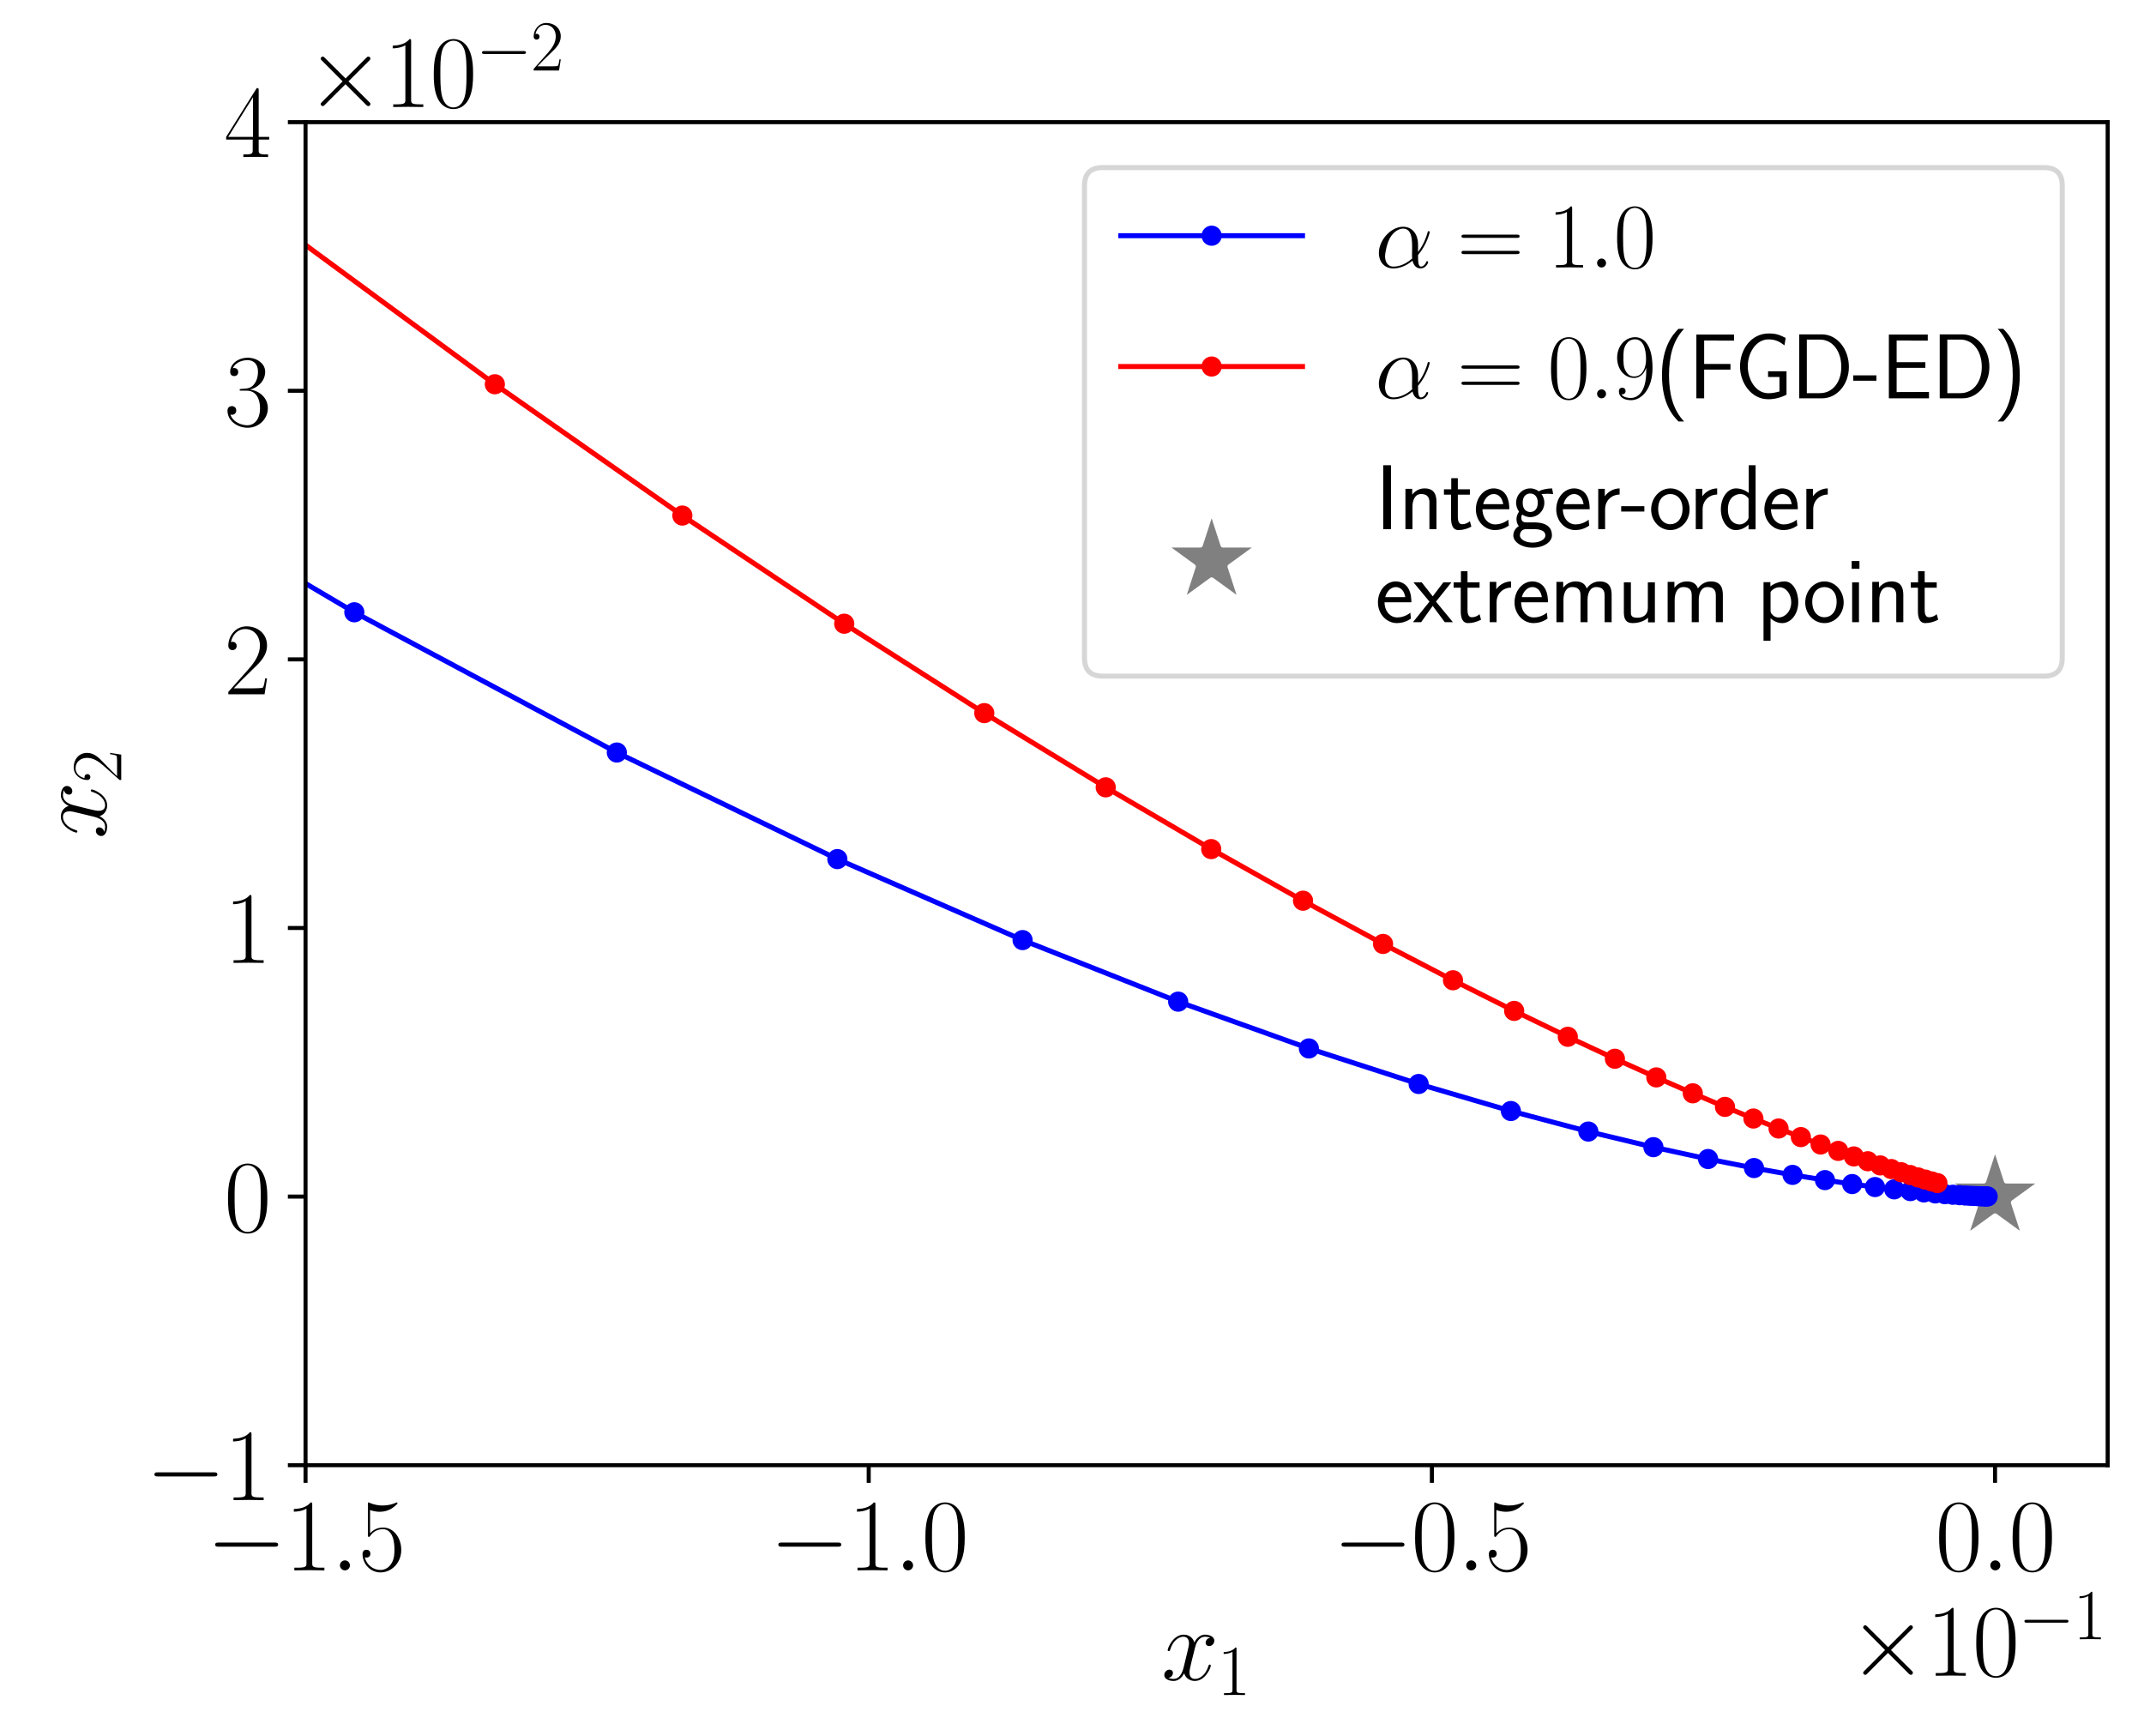 <?xml version="1.0" encoding="utf-8" standalone="no"?>
<!DOCTYPE svg PUBLIC "-//W3C//DTD SVG 1.1//EN"
  "http://www.w3.org/Graphics/SVG/1.1/DTD/svg11.dtd">
<svg xmlns:xlink="http://www.w3.org/1999/xlink" width="424.868pt" height="343.941pt" viewBox="0 0 424.868 343.941" xmlns="http://www.w3.org/2000/svg" version="1.1">
 <defs>
  <style type="text/css">*{stroke-linejoin: round; stroke-linecap: butt}</style>
 </defs>
 <g id="figure_1">
  <g id="patch_1">
   <path d="M 0 343.941 
L 424.868 343.941 
L 424.868 0 
L 0 0 
z
" style="fill: #ffffff"/>
  </g>
  <g id="axes_1">
   <g id="patch_2">
    <path d="M 60.548 290.316 
L 417.668 290.316 
L 417.668 24.204 
L 60.548 24.204 
z
" style="fill: #ffffff"/>
   </g>
   <g id="patch_3">
    <path clip-path="url(#pe78a671570)" style="fill: none; stroke: #ff0000; stroke-width: 2; stroke-linejoin: miter"/>
   </g>
   <g id="PathCollection_1">
    <defs>
     <path id="m0549f849ee" d="M 0 -10 
L -2.245 -3.09 
L -9.511 -3.09 
L -3.633 1.18 
L -5.878 8.09 
L -0 3.82 
L 5.878 8.09 
L 3.633 1.18 
L 9.511 -3.09 
L 2.245 -3.09 
z
" style="stroke: #ffffff"/>
    </defs>
    <g clip-path="url(#pe78a671570)">
     <use xlink:href="#m0549f849ee" x="395.348" y="237.094" style="fill: #808080; stroke: #ffffff"/>
    </g>
   </g>
   <g id="matplotlib.axis_1">
    <g id="xtick_1">
     <g id="line2d_1">
      <defs>
       <path id="m5c9248cb98" d="M 0 0 
L 0 3.5 
" style="stroke: #000000; stroke-width: 0.8"/>
      </defs>
      <g>
       <use xlink:href="#m5c9248cb98" x="60.548" y="290.316" style="stroke: #000000; stroke-width: 0.8"/>
      </g>
     </g>
     <g id="text_1">
      <!-- $\mathdefault{−1.5}$ -->
      <g transform="translate(40.952 311.153) scale(0.2 -0.2)">
       <defs>
        <path id="CMSY10-0" d="M 4218 1472 
C 4326 1472 4442 1472 4442 1600 
C 4442 1728 4326 1728 4218 1728 
L 755 1728 
C 646 1728 531 1728 531 1600 
C 531 1472 646 1472 755 1472 
L 4218 1472 
z
" transform="scale(0.016)"/>
        <path id="CMR17-31" d="M 1702 4083 
C 1702 4217 1696 4224 1606 4224 
C 1357 3927 979 3833 621 3820 
C 602 3820 570 3820 563 3808 
C 557 3795 557 3782 557 3648 
C 755 3648 1088 3686 1344 3839 
L 1344 467 
C 1344 243 1331 166 781 166 
L 589 166 
L 589 0 
C 896 6 1216 12 1523 12 
C 1830 12 2150 6 2458 0 
L 2458 166 
L 2266 166 
C 1715 166 1702 236 1702 467 
L 1702 4083 
z
" transform="scale(0.016)"/>
        <path id="CMMI12-3a" d="M 1178 307 
C 1178 492 1024 620 870 620 
C 685 620 557 467 557 313 
C 557 128 710 0 864 0 
C 1050 0 1178 153 1178 307 
z
" transform="scale(0.016)"/>
        <path id="CMR17-35" d="M 730 3750 
C 794 3724 1056 3641 1325 3641 
C 1920 3641 2246 3961 2432 4140 
C 2432 4191 2432 4224 2394 4224 
C 2387 4224 2374 4224 2323 4198 
C 2099 4102 1837 4032 1517 4032 
C 1325 4032 1037 4055 723 4191 
C 653 4224 640 4224 634 4224 
C 602 4224 595 4217 595 4090 
L 595 2231 
C 595 2113 595 2080 659 2080 
C 691 2080 704 2093 736 2139 
C 941 2435 1222 2560 1542 2560 
C 1766 2560 2246 2415 2246 1293 
C 2246 1087 2246 716 2054 422 
C 1894 159 1645 25 1370 25 
C 947 25 518 319 403 812 
C 429 806 480 793 506 793 
C 589 793 749 838 749 1036 
C 749 1209 627 1280 506 1280 
C 358 1280 262 1190 262 1011 
C 262 454 704 -128 1382 -128 
C 2042 -128 2669 441 2669 1267 
C 2669 2054 2170 2662 1549 2662 
C 1222 2662 947 2540 730 2304 
L 730 3750 
z
" transform="scale(0.016)"/>
       </defs>
       <use xlink:href="#CMSY10-0" transform="scale(0.996)"/>
       <use xlink:href="#CMR17-31" transform="translate(77.487 0) scale(0.996)"/>
       <use xlink:href="#CMMI12-3a" transform="translate(123.178 0) scale(0.996)"/>
       <use xlink:href="#CMR17-35" transform="translate(150.275 0) scale(0.996)"/>
      </g>
     </g>
    </g>
    <g id="xtick_2">
     <g id="line2d_2">
      <g>
       <use xlink:href="#m5c9248cb98" x="172.148" y="290.316" style="stroke: #000000; stroke-width: 0.8"/>
      </g>
     </g>
     <g id="text_2">
      <!-- $\mathdefault{−1.0}$ -->
      <g transform="translate(152.552 311.153) scale(0.2 -0.2)">
       <defs>
        <path id="CMR17-30" d="M 2688 2038 
C 2688 2430 2682 3099 2413 3613 
C 2176 4063 1798 4224 1466 4224 
C 1158 4224 768 4082 525 3620 
C 269 3137 243 2539 243 2038 
C 243 1671 250 1112 448 623 
C 723 -39 1216 -128 1466 -128 
C 1760 -128 2208 -7 2470 604 
C 2662 1048 2688 1568 2688 2038 
z
M 1466 -26 
C 1056 -26 813 328 723 816 
C 653 1196 653 1749 653 2109 
C 653 2604 653 3015 736 3407 
C 858 3954 1216 4121 1466 4121 
C 1728 4121 2067 3947 2189 3420 
C 2272 3054 2278 2623 2278 2109 
C 2278 1691 2278 1176 2202 797 
C 2067 96 1690 -26 1466 -26 
z
" transform="scale(0.016)"/>
       </defs>
       <use xlink:href="#CMSY10-0" transform="scale(0.996)"/>
       <use xlink:href="#CMR17-31" transform="translate(77.487 0) scale(0.996)"/>
       <use xlink:href="#CMMI12-3a" transform="translate(123.178 0) scale(0.996)"/>
       <use xlink:href="#CMR17-30" transform="translate(150.275 0) scale(0.996)"/>
      </g>
     </g>
    </g>
    <g id="xtick_3">
     <g id="line2d_3">
      <g>
       <use xlink:href="#m5c9248cb98" x="283.748" y="290.316" style="stroke: #000000; stroke-width: 0.8"/>
      </g>
     </g>
     <g id="text_3">
      <!-- $\mathdefault{−0.5}$ -->
      <g transform="translate(264.152 311.153) scale(0.2 -0.2)">
       <use xlink:href="#CMSY10-0" transform="scale(0.996)"/>
       <use xlink:href="#CMR17-30" transform="translate(77.487 0) scale(0.996)"/>
       <use xlink:href="#CMMI12-3a" transform="translate(123.178 0) scale(0.996)"/>
       <use xlink:href="#CMR17-35" transform="translate(150.275 0) scale(0.996)"/>
      </g>
     </g>
    </g>
    <g id="xtick_4">
     <g id="line2d_4">
      <g>
       <use xlink:href="#m5c9248cb98" x="395.348" y="290.316" style="stroke: #000000; stroke-width: 0.8"/>
      </g>
     </g>
     <g id="text_4">
      <!-- $\mathdefault{0.0}$ -->
      <g transform="translate(383.5 311.153) scale(0.2 -0.2)">
       <use xlink:href="#CMR17-30" transform="scale(0.996)"/>
       <use xlink:href="#CMMI12-3a" transform="translate(45.69 0) scale(0.996)"/>
       <use xlink:href="#CMR17-30" transform="translate(72.788 0) scale(0.996)"/>
      </g>
     </g>
    </g>
    <g id="text_5">
     <!-- $x_1$ -->
     <g transform="translate(230.151 332.866) scale(0.2 -0.2)">
      <defs>
       <path id="CMMI12-78" d="M 3034 2624 
C 2829 2585 2752 2431 2752 2310 
C 2752 2156 2874 2105 2963 2105 
C 3155 2105 3290 2271 3290 2444 
C 3290 2694 2982 2816 2714 2816 
C 2323 2816 2106 2451 2048 2329 
C 1901 2790 1504 2816 1389 2816 
C 736 2816 390 1993 390 1849 
C 390 1823 416 1790 461 1790 
C 512 1790 525 1829 538 1855 
C 755 2572 1184 2687 1370 2687 
C 1658 2687 1715 2438 1715 2284 
C 1715 2143 1677 1993 1600 1678 
L 1382 778 
C 1286 390 1101 64 762 64 
C 730 64 570 64 435 126 
C 666 166 717 358 717 435 
C 717 563 621 640 499 640 
C 346 640 179 505 179 300 
C 179 57 480 -64 755 -64 
C 1062 -64 1280 153 1414 415 
C 1517 64 1837 -64 2074 -64 
C 2726 -64 3072 751 3072 896 
C 3072 929 3046 955 3008 955 
C 2950 955 2944 922 2925 870 
C 2752 300 2381 64 2093 64 
C 1869 64 1747 204 1747 467 
C 1747 607 1773 712 1875 1146 
L 2099 2039 
C 2195 2425 2413 2687 2707 2687 
C 2720 2687 2899 2687 3034 2624 
z
" transform="scale(0.016)"/>
      </defs>
      <use xlink:href="#CMMI12-78" transform="scale(0.996)"/>
      <use xlink:href="#CMR17-31" transform="translate(55.434 -14.944) scale(0.697)"/>
     </g>
    </g>
    <g id="text_6">
     <!-- $\times\mathdefault{10^{−1}}\mathdefault{}$ -->
     <g transform="translate(366.218 332.033) scale(0.2 -0.2)">
      <defs>
       <path id="CMSY10-2" d="M 2490 1775 
L 1210 3046 
C 1133 3123 1120 3136 1069 3136 
C 1005 3136 941 3078 941 3008 
C 941 2963 954 2950 1024 2880 
L 2304 1596 
L 1024 313 
C 954 243 941 230 941 185 
C 941 115 1005 57 1069 57 
C 1120 57 1133 70 1210 147 
L 2483 1418 
L 3808 95 
C 3821 89 3866 57 3904 57 
C 3981 57 4032 115 4032 185 
C 4032 198 4032 223 4013 255 
C 4006 268 2989 1271 2669 1596 
L 3840 2765 
C 3872 2803 3968 2886 4000 2925 
C 4006 2937 4032 2963 4032 3008 
C 4032 3078 3981 3136 3904 3136 
C 3853 3136 3827 3110 3757 3040 
L 2490 1775 
z
" transform="scale(0.016)"/>
      </defs>
      <use xlink:href="#CMSY10-2" transform="scale(0.996)"/>
      <use xlink:href="#CMR17-31" transform="translate(77.487 0) scale(0.996)"/>
      <use xlink:href="#CMR17-30" transform="translate(123.178 0) scale(0.996)"/>
      <use xlink:href="#CMSY10-0" transform="translate(168.868 36.154) scale(0.697)"/>
      <use xlink:href="#CMR17-31" transform="translate(223.109 36.154) scale(0.697)"/>
     </g>
    </g>
   </g>
   <g id="matplotlib.axis_2">
    <g id="ytick_1">
     <g id="line2d_5">
      <defs>
       <path id="m6c30bef9ab" d="M 0 0 
L -3.5 0 
" style="stroke: #000000; stroke-width: 0.8"/>
      </defs>
      <g>
       <use xlink:href="#m6c30bef9ab" x="60.548" y="290.316" style="stroke: #000000; stroke-width: 0.8"/>
      </g>
     </g>
     <g id="text_7">
      <!-- $\mathdefault{−1}$ -->
      <g transform="translate(28.913 297.235) scale(0.2 -0.2)">
       <use xlink:href="#CMSY10-0" transform="scale(0.996)"/>
       <use xlink:href="#CMR17-31" transform="translate(77.487 0) scale(0.996)"/>
      </g>
     </g>
    </g>
    <g id="ytick_2">
     <g id="line2d_6">
      <g>
       <use xlink:href="#m6c30bef9ab" x="60.548" y="237.094" style="stroke: #000000; stroke-width: 0.8"/>
      </g>
     </g>
     <g id="text_8">
      <!-- $\mathdefault{0}$ -->
      <g transform="translate(44.41 244.012) scale(0.2 -0.2)">
       <use xlink:href="#CMR17-30" transform="scale(0.996)"/>
      </g>
     </g>
    </g>
    <g id="ytick_3">
     <g id="line2d_7">
      <g>
       <use xlink:href="#m6c30bef9ab" x="60.548" y="183.871" style="stroke: #000000; stroke-width: 0.8"/>
      </g>
     </g>
     <g id="text_9">
      <!-- $\mathdefault{1}$ -->
      <g transform="translate(44.41 190.79) scale(0.2 -0.2)">
       <use xlink:href="#CMR17-31" transform="scale(0.996)"/>
      </g>
     </g>
    </g>
    <g id="ytick_4">
     <g id="line2d_8">
      <g>
       <use xlink:href="#m6c30bef9ab" x="60.548" y="130.649" style="stroke: #000000; stroke-width: 0.8"/>
      </g>
     </g>
     <g id="text_10">
      <!-- $\mathdefault{2}$ -->
      <g transform="translate(44.41 137.567) scale(0.2 -0.2)">
       <defs>
        <path id="CMR17-32" d="M 2669 990 
L 2554 990 
C 2490 537 2438 460 2413 422 
C 2381 371 1920 371 1830 371 
L 602 371 
C 832 620 1280 1073 1824 1596 
C 2214 1966 2669 2400 2669 3033 
C 2669 3788 2067 4224 1395 4224 
C 691 4224 262 3603 262 3027 
C 262 2777 448 2745 525 2745 
C 589 2745 781 2783 781 3007 
C 781 3206 614 3264 525 3264 
C 486 3264 448 3257 422 3244 
C 544 3788 915 4057 1306 4057 
C 1862 4057 2227 3616 2227 3033 
C 2227 2477 1901 1998 1536 1583 
L 262 147 
L 262 0 
L 2515 0 
L 2669 990 
z
" transform="scale(0.016)"/>
       </defs>
       <use xlink:href="#CMR17-32" transform="scale(0.996)"/>
      </g>
     </g>
    </g>
    <g id="ytick_5">
     <g id="line2d_9">
      <g>
       <use xlink:href="#m6c30bef9ab" x="60.548" y="77.426" style="stroke: #000000; stroke-width: 0.8"/>
      </g>
     </g>
     <g id="text_11">
      <!-- $\mathdefault{3}$ -->
      <g transform="translate(44.41 84.345) scale(0.2 -0.2)">
       <defs>
        <path id="CMR17-33" d="M 1414 2176 
C 1984 2176 2234 1673 2234 1094 
C 2234 322 1824 25 1453 25 
C 1114 25 563 193 390 691 
C 422 678 454 678 486 678 
C 640 678 755 780 755 947 
C 755 1132 614 1216 486 1216 
C 378 1216 211 1164 211 927 
C 211 335 787 -128 1466 -128 
C 2176 -128 2720 432 2720 1087 
C 2720 1718 2208 2176 1600 2246 
C 2086 2347 2554 2776 2554 3353 
C 2554 3856 2048 4224 1472 4224 
C 890 4224 378 3862 378 3347 
C 378 3123 544 3084 627 3084 
C 762 3084 877 3167 877 3334 
C 877 3500 762 3584 627 3584 
C 602 3584 570 3584 544 3571 
C 730 3999 1235 4076 1459 4076 
C 1683 4076 2106 3966 2106 3347 
C 2106 3167 2080 2851 1862 2574 
C 1670 2329 1453 2316 1242 2297 
C 1210 2297 1062 2284 1037 2284 
C 992 2278 966 2272 966 2227 
C 966 2182 973 2176 1101 2176 
L 1414 2176 
z
" transform="scale(0.016)"/>
       </defs>
       <use xlink:href="#CMR17-33" transform="scale(0.996)"/>
      </g>
     </g>
    </g>
    <g id="ytick_6">
     <g id="line2d_10">
      <g>
       <use xlink:href="#m6c30bef9ab" x="60.548" y="24.204" style="stroke: #000000; stroke-width: 0.8"/>
      </g>
     </g>
     <g id="text_12">
      <!-- $\mathdefault{4}$ -->
      <g transform="translate(44.41 31.123) scale(0.2 -0.2)">
       <defs>
        <path id="CMR17-34" d="M 2150 4147 
C 2150 4281 2144 4288 2029 4288 
L 128 1254 
L 128 1088 
L 1779 1088 
L 1779 460 
C 1779 230 1766 166 1318 166 
L 1197 166 
L 1197 0 
C 1402 12 1747 12 1965 12 
C 2182 12 2528 12 2733 0 
L 2733 166 
L 2611 166 
C 2163 166 2150 230 2150 460 
L 2150 1088 
L 2803 1088 
L 2803 1254 
L 2150 1254 
L 2150 4147 
z
M 1798 3723 
L 1798 1254 
L 256 1254 
L 1798 3723 
z
" transform="scale(0.016)"/>
       </defs>
       <use xlink:href="#CMR17-34" transform="scale(0.996)"/>
      </g>
     </g>
    </g>
    <g id="text_13">
     <!-- $x_2$ -->
     <g transform="translate(21.037 166.218) rotate(-90) scale(0.2 -0.2)">
      <use xlink:href="#CMMI12-78" transform="scale(0.996)"/>
      <use xlink:href="#CMR17-32" transform="translate(55.434 -14.944) scale(0.697)"/>
     </g>
    </g>
    <g id="text_14">
     <!-- $\times\mathdefault{10^{−2}}\mathdefault{}$ -->
     <g transform="translate(60.548 21.204) scale(0.2 -0.2)">
      <use xlink:href="#CMSY10-2" transform="scale(0.996)"/>
      <use xlink:href="#CMR17-31" transform="translate(77.487 0) scale(0.996)"/>
      <use xlink:href="#CMR17-30" transform="translate(123.178 0) scale(0.996)"/>
      <use xlink:href="#CMSY10-0" transform="translate(168.868 36.154) scale(0.697)"/>
      <use xlink:href="#CMR17-32" transform="translate(223.109 36.154) scale(0.697)"/>
     </g>
    </g>
   </g>
   <g id="QuadContourSet_1">
    <path clip-path="url(#pe78a671570)" style="fill: none; stroke: #440154"/>
    <path d="M 0 0 
" clip-path="url(#pe78a671570)" style="fill: none; stroke: #471365"/>
    <path d="M 0 0 
" clip-path="url(#pe78a671570)" style="fill: none; stroke: #482374"/>
    <path d="M 0 0 
" clip-path="url(#pe78a671570)" style="fill: none; stroke: #46327e"/>
    <path d="M 0 0 
" clip-path="url(#pe78a671570)" style="fill: none; stroke: #424086"/>
    <path d="M 0 0 
" clip-path="url(#pe78a671570)" style="fill: none; stroke: #3d4e8a"/>
    <path d="M 0 0 
" clip-path="url(#pe78a671570)" style="fill: none; stroke: #365c8d"/>
    <path d="M 0 0 
" clip-path="url(#pe78a671570)" style="fill: none; stroke: #31688e"/>
    <path d="M 0 0 
" clip-path="url(#pe78a671570)" style="fill: none; stroke: #2c738e"/>
    <path d="M 0 0 
" clip-path="url(#pe78a671570)" style="fill: none; stroke: #277f8e"/>
    <path d="M 0 0 
" clip-path="url(#pe78a671570)" style="fill: none; stroke: #238a8d"/>
    <path d="M 0 0 
" clip-path="url(#pe78a671570)" style="fill: none; stroke: #1f968b"/>
    <path d="M 0 0 
" clip-path="url(#pe78a671570)" style="fill: none; stroke: #1fa187"/>
    <path clip-path="url(#pe78a671570)" style="fill: none; stroke: #26ad81"/>
    <path clip-path="url(#pe78a671570)" style="fill: none; stroke: #35b779"/>
    <path clip-path="url(#pe78a671570)" style="fill: none; stroke: #4ac16d"/>
    <path clip-path="url(#pe78a671570)" style="fill: none; stroke: #65cb5e"/>
    <path clip-path="url(#pe78a671570)" style="fill: none; stroke: #81d34d"/>
    <path clip-path="url(#pe78a671570)" style="fill: none; stroke: #a0da39"/>
    <path clip-path="url(#pe78a671570)" style="fill: none; stroke: #c0df25"/>
    <path clip-path="url(#pe78a671570)" style="fill: none; stroke: #dfe318"/>
    <path clip-path="url(#pe78a671570)" style="fill: none; stroke: #fde725"/>
   </g>
   <g id="line2d_11">
    <path d="M -1 78.7 
L 8.286 84.759 
L 70.216 121.319 
L 122.237 149.105 
L 165.935 170.222 
L 202.641 186.271 
L 233.474 198.469 
L 259.374 207.739 
L 281.13 214.784 
L 299.405 220.138 
L 314.756 224.208 
L 327.65 227.3 
L 338.482 229.651 
L 347.581 231.437 
L 355.223 232.795 
L 361.643 233.826 
L 367.036 234.61 
L 371.566 235.206 
L 375.371 235.659 
L 378.568 236.004 
L 381.252 236.265 
L 383.508 236.464 
L 385.402 236.615 
L 386.994 236.73 
L 388.33 236.817 
L 389.453 236.884 
L 390.396 236.934 
L 391.189 236.972 
L 391.854 237.001 
L 392.413 237.024 
L 392.883 237.04 
L 393.277 237.053 
L 393.609 237.063 
L 393.887 237.07 
" clip-path="url(#pe78a671570)" style="fill: none; stroke: #0000ff; stroke-linecap: square"/>
    <defs>
     <path id="m6ba8fd4a42" d="M 0 1.5 
C 0.398 1.5 0.779 1.342 1.061 1.061 
C 1.342 0.779 1.5 0.398 1.5 0 
C 1.5 -0.398 1.342 -0.779 1.061 -1.061 
C 0.779 -1.342 0.398 -1.5 0 -1.5 
C -0.398 -1.5 -0.779 -1.342 -1.061 -1.061 
C -1.342 -0.779 -1.5 -0.398 -1.5 0 
C -1.5 0.398 -1.342 0.779 -1.061 1.061 
C -0.779 1.342 -0.398 1.5 0 1.5 
z
" style="stroke: #0000ff"/>
    </defs>
    <g clip-path="url(#pe78a671570)">
     <use xlink:href="#m6ba8fd4a42" x="-1" y="78.7" style="fill: #0000ff; stroke: #0000ff"/>
     <use xlink:href="#m6ba8fd4a42" x="8.286" y="84.759" style="fill: #0000ff; stroke: #0000ff"/>
     <use xlink:href="#m6ba8fd4a42" x="70.216" y="121.319" style="fill: #0000ff; stroke: #0000ff"/>
     <use xlink:href="#m6ba8fd4a42" x="122.237" y="149.105" style="fill: #0000ff; stroke: #0000ff"/>
     <use xlink:href="#m6ba8fd4a42" x="165.935" y="170.222" style="fill: #0000ff; stroke: #0000ff"/>
     <use xlink:href="#m6ba8fd4a42" x="202.641" y="186.271" style="fill: #0000ff; stroke: #0000ff"/>
     <use xlink:href="#m6ba8fd4a42" x="233.474" y="198.469" style="fill: #0000ff; stroke: #0000ff"/>
     <use xlink:href="#m6ba8fd4a42" x="259.374" y="207.739" style="fill: #0000ff; stroke: #0000ff"/>
     <use xlink:href="#m6ba8fd4a42" x="281.13" y="214.784" style="fill: #0000ff; stroke: #0000ff"/>
     <use xlink:href="#m6ba8fd4a42" x="299.405" y="220.138" style="fill: #0000ff; stroke: #0000ff"/>
     <use xlink:href="#m6ba8fd4a42" x="314.756" y="224.208" style="fill: #0000ff; stroke: #0000ff"/>
     <use xlink:href="#m6ba8fd4a42" x="327.65" y="227.3" style="fill: #0000ff; stroke: #0000ff"/>
     <use xlink:href="#m6ba8fd4a42" x="338.482" y="229.651" style="fill: #0000ff; stroke: #0000ff"/>
     <use xlink:href="#m6ba8fd4a42" x="347.581" y="231.437" style="fill: #0000ff; stroke: #0000ff"/>
     <use xlink:href="#m6ba8fd4a42" x="355.223" y="232.795" style="fill: #0000ff; stroke: #0000ff"/>
     <use xlink:href="#m6ba8fd4a42" x="361.643" y="233.826" style="fill: #0000ff; stroke: #0000ff"/>
     <use xlink:href="#m6ba8fd4a42" x="367.036" y="234.61" style="fill: #0000ff; stroke: #0000ff"/>
     <use xlink:href="#m6ba8fd4a42" x="371.566" y="235.206" style="fill: #0000ff; stroke: #0000ff"/>
     <use xlink:href="#m6ba8fd4a42" x="375.371" y="235.659" style="fill: #0000ff; stroke: #0000ff"/>
     <use xlink:href="#m6ba8fd4a42" x="378.568" y="236.004" style="fill: #0000ff; stroke: #0000ff"/>
     <use xlink:href="#m6ba8fd4a42" x="381.252" y="236.265" style="fill: #0000ff; stroke: #0000ff"/>
     <use xlink:href="#m6ba8fd4a42" x="383.508" y="236.464" style="fill: #0000ff; stroke: #0000ff"/>
     <use xlink:href="#m6ba8fd4a42" x="385.402" y="236.615" style="fill: #0000ff; stroke: #0000ff"/>
     <use xlink:href="#m6ba8fd4a42" x="386.994" y="236.73" style="fill: #0000ff; stroke: #0000ff"/>
     <use xlink:href="#m6ba8fd4a42" x="388.33" y="236.817" style="fill: #0000ff; stroke: #0000ff"/>
     <use xlink:href="#m6ba8fd4a42" x="389.453" y="236.884" style="fill: #0000ff; stroke: #0000ff"/>
     <use xlink:href="#m6ba8fd4a42" x="390.396" y="236.934" style="fill: #0000ff; stroke: #0000ff"/>
     <use xlink:href="#m6ba8fd4a42" x="391.189" y="236.972" style="fill: #0000ff; stroke: #0000ff"/>
     <use xlink:href="#m6ba8fd4a42" x="391.854" y="237.001" style="fill: #0000ff; stroke: #0000ff"/>
     <use xlink:href="#m6ba8fd4a42" x="392.413" y="237.024" style="fill: #0000ff; stroke: #0000ff"/>
     <use xlink:href="#m6ba8fd4a42" x="392.883" y="237.04" style="fill: #0000ff; stroke: #0000ff"/>
     <use xlink:href="#m6ba8fd4a42" x="393.277" y="237.053" style="fill: #0000ff; stroke: #0000ff"/>
     <use xlink:href="#m6ba8fd4a42" x="393.609" y="237.063" style="fill: #0000ff; stroke: #0000ff"/>
     <use xlink:href="#m6ba8fd4a42" x="393.887" y="237.07" style="fill: #0000ff; stroke: #0000ff"/>
    </g>
   </g>
   <g id="line2d_12">
    <path d="M -1 0.925 
L 4.778 5.635 
L 54.941 44.431 
L 98.065 76.137 
L 135.219 102.154 
L 167.298 123.584 
L 195.054 141.301 
L 219.117 156.002 
L 240.02 168.241 
L 258.212 178.464 
L 274.075 187.03 
L 287.932 194.23 
L 300.057 200.3 
L 310.686 205.431 
L 320.018 209.781 
L 328.225 213.478 
L 335.454 216.629 
L 341.831 219.32 
L 347.466 221.625 
L 352.451 223.603 
L 356.869 225.305 
L 360.789 226.772 
L 364.272 228.04 
L 367.37 229.137 
L 370.131 230.089 
L 372.594 230.917 
L 374.793 231.637 
L 376.76 232.266 
L 378.52 232.816 
L 380.099 233.297 
L 381.515 233.719 
L 382.787 234.089 
L 383.931 234.415 
" clip-path="url(#pe78a671570)" style="fill: none; stroke: #ff0000; stroke-linecap: square"/>
    <defs>
     <path id="mb001b537ce" d="M 0 1.5 
C 0.398 1.5 0.779 1.342 1.061 1.061 
C 1.342 0.779 1.5 0.398 1.5 0 
C 1.5 -0.398 1.342 -0.779 1.061 -1.061 
C 0.779 -1.342 0.398 -1.5 0 -1.5 
C -0.398 -1.5 -0.779 -1.342 -1.061 -1.061 
C -1.342 -0.779 -1.5 -0.398 -1.5 0 
C -1.5 0.398 -1.342 0.779 -1.061 1.061 
C -0.779 1.342 -0.398 1.5 0 1.5 
z
" style="stroke: #ff0000"/>
    </defs>
    <g clip-path="url(#pe78a671570)">
     <use xlink:href="#mb001b537ce" x="-1" y="0.925" style="fill: #ff0000; stroke: #ff0000"/>
     <use xlink:href="#mb001b537ce" x="4.778" y="5.635" style="fill: #ff0000; stroke: #ff0000"/>
     <use xlink:href="#mb001b537ce" x="54.941" y="44.431" style="fill: #ff0000; stroke: #ff0000"/>
     <use xlink:href="#mb001b537ce" x="98.065" y="76.137" style="fill: #ff0000; stroke: #ff0000"/>
     <use xlink:href="#mb001b537ce" x="135.219" y="102.154" style="fill: #ff0000; stroke: #ff0000"/>
     <use xlink:href="#mb001b537ce" x="167.298" y="123.584" style="fill: #ff0000; stroke: #ff0000"/>
     <use xlink:href="#mb001b537ce" x="195.054" y="141.301" style="fill: #ff0000; stroke: #ff0000"/>
     <use xlink:href="#mb001b537ce" x="219.117" y="156.002" style="fill: #ff0000; stroke: #ff0000"/>
     <use xlink:href="#mb001b537ce" x="240.02" y="168.241" style="fill: #ff0000; stroke: #ff0000"/>
     <use xlink:href="#mb001b537ce" x="258.212" y="178.464" style="fill: #ff0000; stroke: #ff0000"/>
     <use xlink:href="#mb001b537ce" x="274.075" y="187.03" style="fill: #ff0000; stroke: #ff0000"/>
     <use xlink:href="#mb001b537ce" x="287.932" y="194.23" style="fill: #ff0000; stroke: #ff0000"/>
     <use xlink:href="#mb001b537ce" x="300.057" y="200.3" style="fill: #ff0000; stroke: #ff0000"/>
     <use xlink:href="#mb001b537ce" x="310.686" y="205.431" style="fill: #ff0000; stroke: #ff0000"/>
     <use xlink:href="#mb001b537ce" x="320.018" y="209.781" style="fill: #ff0000; stroke: #ff0000"/>
     <use xlink:href="#mb001b537ce" x="328.225" y="213.478" style="fill: #ff0000; stroke: #ff0000"/>
     <use xlink:href="#mb001b537ce" x="335.454" y="216.629" style="fill: #ff0000; stroke: #ff0000"/>
     <use xlink:href="#mb001b537ce" x="341.831" y="219.32" style="fill: #ff0000; stroke: #ff0000"/>
     <use xlink:href="#mb001b537ce" x="347.466" y="221.625" style="fill: #ff0000; stroke: #ff0000"/>
     <use xlink:href="#mb001b537ce" x="352.451" y="223.603" style="fill: #ff0000; stroke: #ff0000"/>
     <use xlink:href="#mb001b537ce" x="356.869" y="225.305" style="fill: #ff0000; stroke: #ff0000"/>
     <use xlink:href="#mb001b537ce" x="360.789" y="226.772" style="fill: #ff0000; stroke: #ff0000"/>
     <use xlink:href="#mb001b537ce" x="364.272" y="228.04" style="fill: #ff0000; stroke: #ff0000"/>
     <use xlink:href="#mb001b537ce" x="367.37" y="229.137" style="fill: #ff0000; stroke: #ff0000"/>
     <use xlink:href="#mb001b537ce" x="370.131" y="230.089" style="fill: #ff0000; stroke: #ff0000"/>
     <use xlink:href="#mb001b537ce" x="372.594" y="230.917" style="fill: #ff0000; stroke: #ff0000"/>
     <use xlink:href="#mb001b537ce" x="374.793" y="231.637" style="fill: #ff0000; stroke: #ff0000"/>
     <use xlink:href="#mb001b537ce" x="376.76" y="232.266" style="fill: #ff0000; stroke: #ff0000"/>
     <use xlink:href="#mb001b537ce" x="378.52" y="232.816" style="fill: #ff0000; stroke: #ff0000"/>
     <use xlink:href="#mb001b537ce" x="380.099" y="233.297" style="fill: #ff0000; stroke: #ff0000"/>
     <use xlink:href="#mb001b537ce" x="381.515" y="233.719" style="fill: #ff0000; stroke: #ff0000"/>
     <use xlink:href="#mb001b537ce" x="382.787" y="234.089" style="fill: #ff0000; stroke: #ff0000"/>
     <use xlink:href="#mb001b537ce" x="383.931" y="234.415" style="fill: #ff0000; stroke: #ff0000"/>
    </g>
   </g>
   <g id="patch_4">
    <path d="M 60.548 290.316 
L 60.548 24.204 
" style="fill: none; stroke: #000000; stroke-width: 0.8; stroke-linejoin: miter; stroke-linecap: square"/>
   </g>
   <g id="patch_5">
    <path d="M 417.668 290.316 
L 417.668 24.204 
" style="fill: none; stroke: #000000; stroke-width: 0.8; stroke-linejoin: miter; stroke-linecap: square"/>
   </g>
   <g id="patch_6">
    <path d="M 60.548 290.316 
L 417.668 290.316 
" style="fill: none; stroke: #000000; stroke-width: 0.8; stroke-linejoin: miter; stroke-linecap: square"/>
   </g>
   <g id="patch_7">
    <path d="M 60.548 24.204 
L 417.668 24.204 
" style="fill: none; stroke: #000000; stroke-width: 0.8; stroke-linejoin: miter; stroke-linecap: square"/>
   </g>
   <g id="legend_1">
    <g id="patch_8">
     <path d="M 218.509 133.967 
L 405.068 133.967 
Q 408.668 133.967 408.668 130.367 
L 408.668 36.804 
Q 408.668 33.204 405.068 33.204 
L 218.509 33.204 
Q 214.909 33.204 214.909 36.804 
L 214.909 130.367 
Q 214.909 133.967 218.509 133.967 
z
" style="fill: #ffffff; opacity: 0.8; stroke: #cccccc; stroke-linejoin: miter"/>
    </g>
    <g id="line2d_13">
     <path d="M 222.109 46.704 
L 240.109 46.704 
L 258.109 46.704 
" style="fill: none; stroke: #0000ff; stroke-linecap: square"/>
     <g>
      <use xlink:href="#m6ba8fd4a42" x="240.109" y="46.704" style="fill: #0000ff; stroke: #0000ff"/>
     </g>
    </g>
    <g id="text_15">
     <!-- $\alpha=1.0$ -->
     <g transform="translate(272.509 53.004) scale(0.18 -0.18)">
      <defs>
       <path id="CMMI12-b" d="M 2963 1615 
C 2963 2234 2611 2816 1933 2816 
C 1094 2816 256 1902 256 996 
C 256 440 602 -64 1254 -64 
C 1651 -64 2125 89 2579 472 
C 2669 115 2867 -64 3142 -64 
C 3488 -64 3661 293 3661 376 
C 3661 434 3616 434 3597 434 
C 3546 434 3539 415 3520 364 
C 3462 204 3315 64 3162 64 
C 2963 64 2963 472 2963 862 
C 3616 1641 3770 2445 3770 2451 
C 3770 2509 3718 2509 3699 2509 
C 3642 2509 3635 2490 3610 2375 
C 3526 2094 3360 1596 2963 1072 
L 2963 1615 
z
M 2560 625 
C 1997 121 1491 64 1267 64 
C 813 64 685 466 685 766 
C 685 1040 826 1692 1024 2043 
C 1286 2490 1645 2687 1933 2687 
C 2554 2687 2554 1877 2554 1340 
C 2554 1181 2547 1015 2547 855 
C 2547 728 2554 696 2560 625 
z
" transform="scale(0.016)"/>
       <path id="CMR17-3d" d="M 4115 2048 
C 4211 2048 4307 2048 4307 2156 
C 4307 2272 4198 2272 4090 2272 
L 512 2272 
C 403 2272 294 2272 294 2156 
C 294 2048 390 2048 486 2048 
L 4115 2048 
z
M 4090 927 
C 4198 927 4307 927 4307 1043 
C 4307 1152 4211 1152 4115 1152 
L 486 1152 
C 390 1152 294 1152 294 1043 
C 294 927 403 927 512 927 
L 4090 927 
z
" transform="scale(0.016)"/>
      </defs>
      <use xlink:href="#CMMI12-b" transform="scale(0.996)"/>
      <use xlink:href="#CMR17-3d" transform="translate(90.355 0) scale(0.996)"/>
      <use xlink:href="#CMR17-31" transform="translate(189.744 0) scale(0.996)"/>
      <use xlink:href="#CMMI12-3a" transform="translate(235.434 0) scale(0.996)"/>
      <use xlink:href="#CMR17-30" transform="translate(262.531 0) scale(0.996)"/>
     </g>
    </g>
    <g id="line2d_14">
     <path d="M 222.109 72.625 
L 240.109 72.625 
L 258.109 72.625 
" style="fill: none; stroke: #ff0000; stroke-linecap: square"/>
     <g>
      <use xlink:href="#mb001b537ce" x="240.109" y="72.625" style="fill: #ff0000; stroke: #ff0000"/>
     </g>
    </g>
    <g id="text_16">
     <!-- $\alpha=0.9$(FGD-ED) -->
     <g transform="translate(272.509 78.925) scale(0.18 -0.18)">
      <defs>
       <path id="CMR17-39" d="M 2253 1871 
C 2253 448 1670 25 1190 25 
C 1043 25 685 43 538 281 
C 704 256 826 345 826 505 
C 826 678 685 736 595 736 
C 538 736 365 710 365 492 
C 365 68 742 -128 1203 -128 
C 1939 -128 2688 665 2688 2090 
C 2688 3857 1971 4224 1485 4224 
C 851 4224 243 3664 243 2800 
C 243 2000 762 1408 1414 1408 
C 1952 1408 2189 1910 2253 2122 
L 2253 1871 
z
M 1427 1510 
C 1254 1510 1011 1542 813 1929 
C 678 2181 678 2477 678 2793 
C 678 3174 678 3438 858 3722 
C 947 3857 1114 4076 1485 4076 
C 2240 4076 2240 2909 2240 2651 
C 2240 2193 2035 1510 1427 1510 
z
" transform="scale(0.016)"/>
       <path id="CMSS17-28" d="M 1613 4800 
C 1267 4447 474 3627 474 1603 
C 474 -428 1267 -1242 1613 -1600 
L 2003 -1600 
C 1216 -781 960 366 960 1596 
C 960 2820 1203 3973 2003 4800 
L 1613 4800 
z
" transform="scale(0.016)"/>
       <path id="CMSS17-46" d="M 2918 1984 
L 2918 2374 
L 1101 2374 
L 1101 3993 
L 1882 3993 
C 1958 3993 2035 3987 2112 3987 
L 3168 3987 
L 3168 4403 
L 563 4403 
L 563 0 
L 1101 0 
L 1101 1984 
L 2918 1984 
z
" transform="scale(0.016)"/>
       <path id="CMSS17-47" d="M 3610 1868 
L 2336 1868 
L 2336 1472 
L 3123 1472 
L 3123 473 
C 2874 403 2618 352 2362 352 
C 1466 352 934 1311 934 2220 
C 934 3123 1491 4070 2362 4070 
C 2854 4070 3130 3916 3469 3660 
L 3552 4172 
C 3130 4390 2867 4480 2387 4480 
C 1146 4480 397 3353 397 2201 
C 397 1100 1152 -64 2349 -64 
C 2797 -64 3213 51 3610 249 
L 3610 1868 
z
" transform="scale(0.016)"/>
       <path id="CMSS17-44" d="M 570 4416 
L 570 0 
L 2144 0 
C 3194 0 4000 981 4000 2169 
C 4000 3396 3194 4416 2144 4416 
L 570 4416 
z
M 1094 358 
L 1094 4057 
L 2003 4057 
C 2861 4057 3475 3275 3475 2169 
C 3475 1108 2867 358 2003 358 
L 1094 358 
z
" transform="scale(0.016)"/>
       <path id="CMSS17-2d" d="M 1664 1216 
L 1664 1587 
L 64 1587 
L 64 1216 
L 1664 1216 
z
" transform="scale(0.016)"/>
       <path id="CMSS17-45" d="M 1958 435 
C 1446 435 1216 435 1101 428 
L 1101 2105 
L 3085 2105 
L 3085 2496 
L 1101 2496 
L 1101 3993 
L 1926 3993 
C 2003 3993 2080 3987 2157 3987 
L 3251 3987 
L 3251 4403 
L 563 4403 
L 563 0 
L 3334 0 
L 3334 441 
L 1958 435 
z
" transform="scale(0.016)"/>
       <path id="CMSS17-29" d="M 723 -1600 
C 1069 -1248 1862 -428 1862 1596 
C 1862 3627 1069 4440 723 4800 
L 333 4800 
C 1120 3979 1376 2833 1376 1603 
C 1376 379 1133 -774 333 -1600 
L 723 -1600 
z
" transform="scale(0.016)"/>
      </defs>
      <use xlink:href="#CMMI12-b" transform="scale(0.996)"/>
      <use xlink:href="#CMR17-3d" transform="translate(90.355 0) scale(0.996)"/>
      <use xlink:href="#CMR17-30" transform="translate(189.744 0) scale(0.996)"/>
      <use xlink:href="#CMMI12-3a" transform="translate(235.434 0) scale(0.996)"/>
      <use xlink:href="#CMR17-39" transform="translate(262.531 0) scale(0.996)"/>
      <use xlink:href="#CMSS17-28" transform="translate(308.222 0) scale(0.996)"/>
      <use xlink:href="#CMSS17-46" transform="translate(344.656 0) scale(0.996)"/>
      <use xlink:href="#CMSS17-47" transform="translate(395.343 0) scale(0.996)"/>
      <use xlink:href="#CMSS17-44" transform="translate(457.801 0) scale(0.996)"/>
      <use xlink:href="#CMSS17-2d" transform="translate(525.344 0) scale(0.996)"/>
      <use xlink:href="#CMSS17-45" transform="translate(556.573 0) scale(0.996)"/>
      <use xlink:href="#CMSS17-44" transform="translate(612.465 0) scale(0.996)"/>
      <use xlink:href="#CMSS17-29" transform="translate(680.008 0) scale(0.996)"/>
     </g>
    </g>
    <g id="PathCollection_2">
     <g>
      <use xlink:href="#m0549f849ee" x="240.109" y="111.082" style="fill: #808080; stroke: #ffffff"/>
     </g>
    </g>
    <g id="text_17">
     <!-- Integer-order  -->
     <g transform="translate(272.509 104.847) scale(0.18 -0.18)">
      <defs>
       <path id="CMSS17-49" d="M 1094 4416 
L 557 4416 
L 557 0 
L 1094 0 
L 1094 4416 
z
" transform="scale(0.016)"/>
       <path id="CMSS17-6e" d="M 2618 1878 
C 2618 2283 2522 2816 1798 2816 
C 1389 2816 1120 2604 941 2386 
L 941 2783 
L 474 2783 
L 474 0 
L 960 0 
L 960 1556 
C 960 1962 1114 2425 1549 2425 
C 2112 2425 2131 2045 2131 1826 
L 2131 0 
L 2618 0 
L 2618 1878 
z
" transform="scale(0.016)"/>
       <path id="CMSS17-74" d="M 1069 2380 
L 1901 2380 
L 1901 2752 
L 1069 2752 
L 1069 3520 
L 614 3520 
L 614 2752 
L 109 2752 
L 109 2380 
L 602 2380 
L 602 751 
C 602 384 685 -64 1107 -64 
C 1427 -64 1722 25 2003 172 
L 1901 551 
C 1747 416 1562 339 1363 339 
C 1082 339 1069 699 1069 860 
L 1069 2380 
z
" transform="scale(0.016)"/>
       <path id="CMSS17-65" d="M 2502 1375 
C 2502 1587 2490 2001 2285 2347 
C 2061 2713 1696 2816 1421 2816 
C 755 2816 192 2184 192 1363 
C 192 579 774 -64 1510 -64 
C 1798 -64 2150 19 2470 249 
C 2470 275 2458 414 2451 421 
C 2451 433 2432 629 2432 655 
C 2125 408 1773 326 1517 326 
C 1107 326 666 667 646 1375 
L 2502 1375 
z
M 698 1728 
C 781 2086 1062 2425 1421 2425 
C 1517 2425 1965 2412 2080 1728 
L 698 1728 
z
" transform="scale(0.016)"/>
       <path id="CMSS17-67" d="M 2848 2816 
C 2483 2809 2170 2739 1914 2617 
C 1702 2783 1485 2816 1338 2816 
C 781 2816 358 2356 358 1824 
C 358 1481 550 1222 563 1209 
C 448 1049 384 876 384 684 
C 384 460 474 300 544 211 
C 211 6 166 -308 166 -429 
C 166 -896 749 -1280 1498 -1280 
C 2253 -1280 2835 -896 2835 -423 
C 2835 460 1856 467 1587 467 
L 1069 467 
C 973 467 717 467 717 793 
C 717 921 774 1004 781 1011 
C 877 940 1075 832 1338 832 
C 1869 832 2310 1279 2310 1824 
C 2310 2128 2170 2349 2112 2425 
L 2131 2425 
C 2150 2425 2419 2444 2515 2444 
C 2720 2444 2739 2438 2918 2419 
L 2848 2816 
z
M 1338 1184 
C 1120 1184 813 1317 813 1824 
C 813 2375 1165 2463 1331 2463 
C 1549 2463 1856 2330 1856 1824 
C 1856 1272 1504 1184 1338 1184 
z
M 1581 0 
C 1734 0 2381 0 2381 -436 
C 2381 -711 1984 -928 1504 -928 
C 1018 -928 621 -717 621 -429 
C 621 -397 621 0 1062 0 
L 1581 0 
z
" transform="scale(0.016)"/>
       <path id="CMSS17-72" d="M 954 1369 
C 954 1974 1395 2379 1958 2392 
L 1958 2816 
C 1549 2809 1165 2604 934 2270 
L 934 2783 
L 480 2783 
L 480 0 
L 954 0 
L 954 1369 
z
" transform="scale(0.016)"/>
       <path id="CMSS17-6f" d="M 2829 1356 
C 2829 2175 2221 2816 1504 2816 
C 768 2816 173 2156 173 1356 
C 173 544 787 -64 1498 -64 
C 2227 -64 2829 563 2829 1356 
z
M 1504 339 
C 1050 339 659 710 659 1407 
C 659 2150 1114 2425 1498 2425 
C 1914 2425 2342 2124 2342 1407 
C 2342 684 1926 339 1504 339 
z
" transform="scale(0.016)"/>
       <path id="CMSS17-64" d="M 2611 4416 
L 2138 4416 
L 2138 2495 
C 1939 2662 1613 2816 1254 2816 
C 672 2816 211 2179 211 1375 
C 211 572 666 -64 1235 -64 
C 1677 -64 1971 172 2125 307 
L 2125 -13 
L 2611 -13 
L 2611 4416 
z
M 2125 851 
C 2125 760 2125 663 1926 488 
C 1798 378 1645 326 1498 326 
C 1152 326 698 585 698 1369 
C 698 2185 1210 2425 1562 2425 
C 1798 2425 1990 2308 2125 2114 
L 2125 851 
z
" transform="scale(0.016)"/>
      </defs>
      <use xlink:href="#CMSS17-49" transform="scale(0.996)"/>
      <use xlink:href="#CMSS17-6e" transform="translate(25.784 0) scale(0.996)"/>
      <use xlink:href="#CMSS17-74" transform="translate(73.989 0) scale(0.996)"/>
      <use xlink:href="#CMSS17-65" transform="translate(107.82 0) scale(0.996)"/>
      <use xlink:href="#CMSS17-67" transform="translate(149.459 0) scale(0.996)"/>
      <use xlink:href="#CMSS17-65" transform="translate(196.303 0) scale(0.996)"/>
      <use xlink:href="#CMSS17-72" transform="translate(237.942 0) scale(0.996)"/>
      <use xlink:href="#CMSS17-2d" transform="translate(269.851 0) scale(0.996)"/>
      <use xlink:href="#CMSS17-6f" transform="translate(301.081 0) scale(0.996)"/>
      <use xlink:href="#CMSS17-72" transform="translate(345.322 0) scale(0.996)"/>
      <use xlink:href="#CMSS17-64" transform="translate(377.232 0) scale(0.996)"/>
      <use xlink:href="#CMSS17-65" transform="translate(425.436 0) scale(0.996)"/>
      <use xlink:href="#CMSS17-72" transform="translate(467.075 0) scale(0.996)"/>
     </g>
     <!--  extremum point -->
     <g transform="translate(272.509 123.279) scale(0.18 -0.18)">
      <defs>
       <path id="CMSS17-78" d="M 1587 1420 
L 2656 2752 
L 2099 2752 
L 1363 1785 
L 602 2752 
L 32 2752 
L 1139 1420 
L 0 0 
L 563 0 
L 1363 1126 
L 2195 0 
L 2758 0 
L 1587 1420 
z
" transform="scale(0.016)"/>
       <path id="CMSS17-6d" d="M 4288 1878 
C 4288 2309 4179 2816 3462 2816 
C 2982 2816 2694 2515 2566 2328 
C 2451 2668 2182 2816 1798 2816 
C 1363 2816 1088 2566 941 2386 
L 941 2783 
L 474 2783 
L 474 0 
L 960 0 
L 960 1556 
C 960 1936 1101 2425 1555 2425 
C 2138 2425 2138 2013 2138 1826 
L 2138 0 
L 2624 0 
L 2624 1556 
C 2624 1936 2765 2425 3219 2425 
C 3802 2425 3802 2013 3802 1826 
L 3802 0 
L 4288 0 
L 4288 1878 
z
" transform="scale(0.016)"/>
       <path id="CMSS17-75" d="M 2618 2752 
L 2131 2752 
L 2131 976 
C 2131 500 1786 307 1421 307 
C 998 307 960 448 960 712 
L 960 2752 
L 474 2752 
L 474 680 
C 474 179 646 -64 1088 -64 
C 1306 -64 1798 -13 2144 307 
L 2144 -13 
L 2618 -13 
L 2618 2752 
z
" transform="scale(0.016)"/>
       <path id="CMSS17-70" d="M 966 275 
C 1178 70 1466 -64 1773 -64 
C 2368 -64 2880 553 2880 1382 
C 2880 2147 2496 2816 1946 2816 
C 1626 2816 1242 2700 954 2470 
L 954 2764 
L 480 2764 
L 480 -1280 
L 966 -1280 
L 966 275 
z
M 966 2088 
C 1018 2166 1235 2412 1587 2412 
C 2035 2412 2394 1946 2394 1382 
C 2394 741 1958 326 1530 326 
C 1402 326 1267 358 1139 468 
C 966 624 966 721 966 812 
L 966 2088 
z
" transform="scale(0.016)"/>
       <path id="CMSS17-69" d="M 979 4224 
L 442 4224 
L 442 3686 
L 979 3686 
L 979 4224 
z
M 947 2752 
L 474 2752 
L 474 0 
L 947 0 
L 947 2752 
z
" transform="scale(0.016)"/>
      </defs>
      <use xlink:href="#CMSS17-65" transform="scale(0.996)"/>
      <use xlink:href="#CMSS17-78" transform="translate(41.639 0) scale(0.996)"/>
      <use xlink:href="#CMSS17-74" transform="translate(84.639 0) scale(0.996)"/>
      <use xlink:href="#CMSS17-72" transform="translate(118.471 0) scale(0.996)"/>
      <use xlink:href="#CMSS17-65" transform="translate(150.38 0) scale(0.996)"/>
      <use xlink:href="#CMSS17-6d" transform="translate(192.019 0) scale(0.996)"/>
      <use xlink:href="#CMSS17-75" transform="translate(266.248 0) scale(0.996)"/>
      <use xlink:href="#CMSS17-6d" transform="translate(314.453 0) scale(0.996)"/>
      <use xlink:href="#CMSS17-70" transform="translate(419.912 0) scale(0.996)"/>
      <use xlink:href="#CMSS17-6f" transform="translate(470.719 0) scale(0.996)"/>
      <use xlink:href="#CMSS17-69" transform="translate(517.563 0) scale(0.996)"/>
      <use xlink:href="#CMSS17-6e" transform="translate(539.743 0) scale(0.996)"/>
      <use xlink:href="#CMSS17-74" transform="translate(587.948 0) scale(0.996)"/>
     </g>
    </g>
   </g>
  </g>
 </g>
 <defs>
  <clipPath id="pe78a671570">
   <rect x="60.548" y="24.204" width="357.12" height="266.112"/>
  </clipPath>
 </defs>
</svg>
